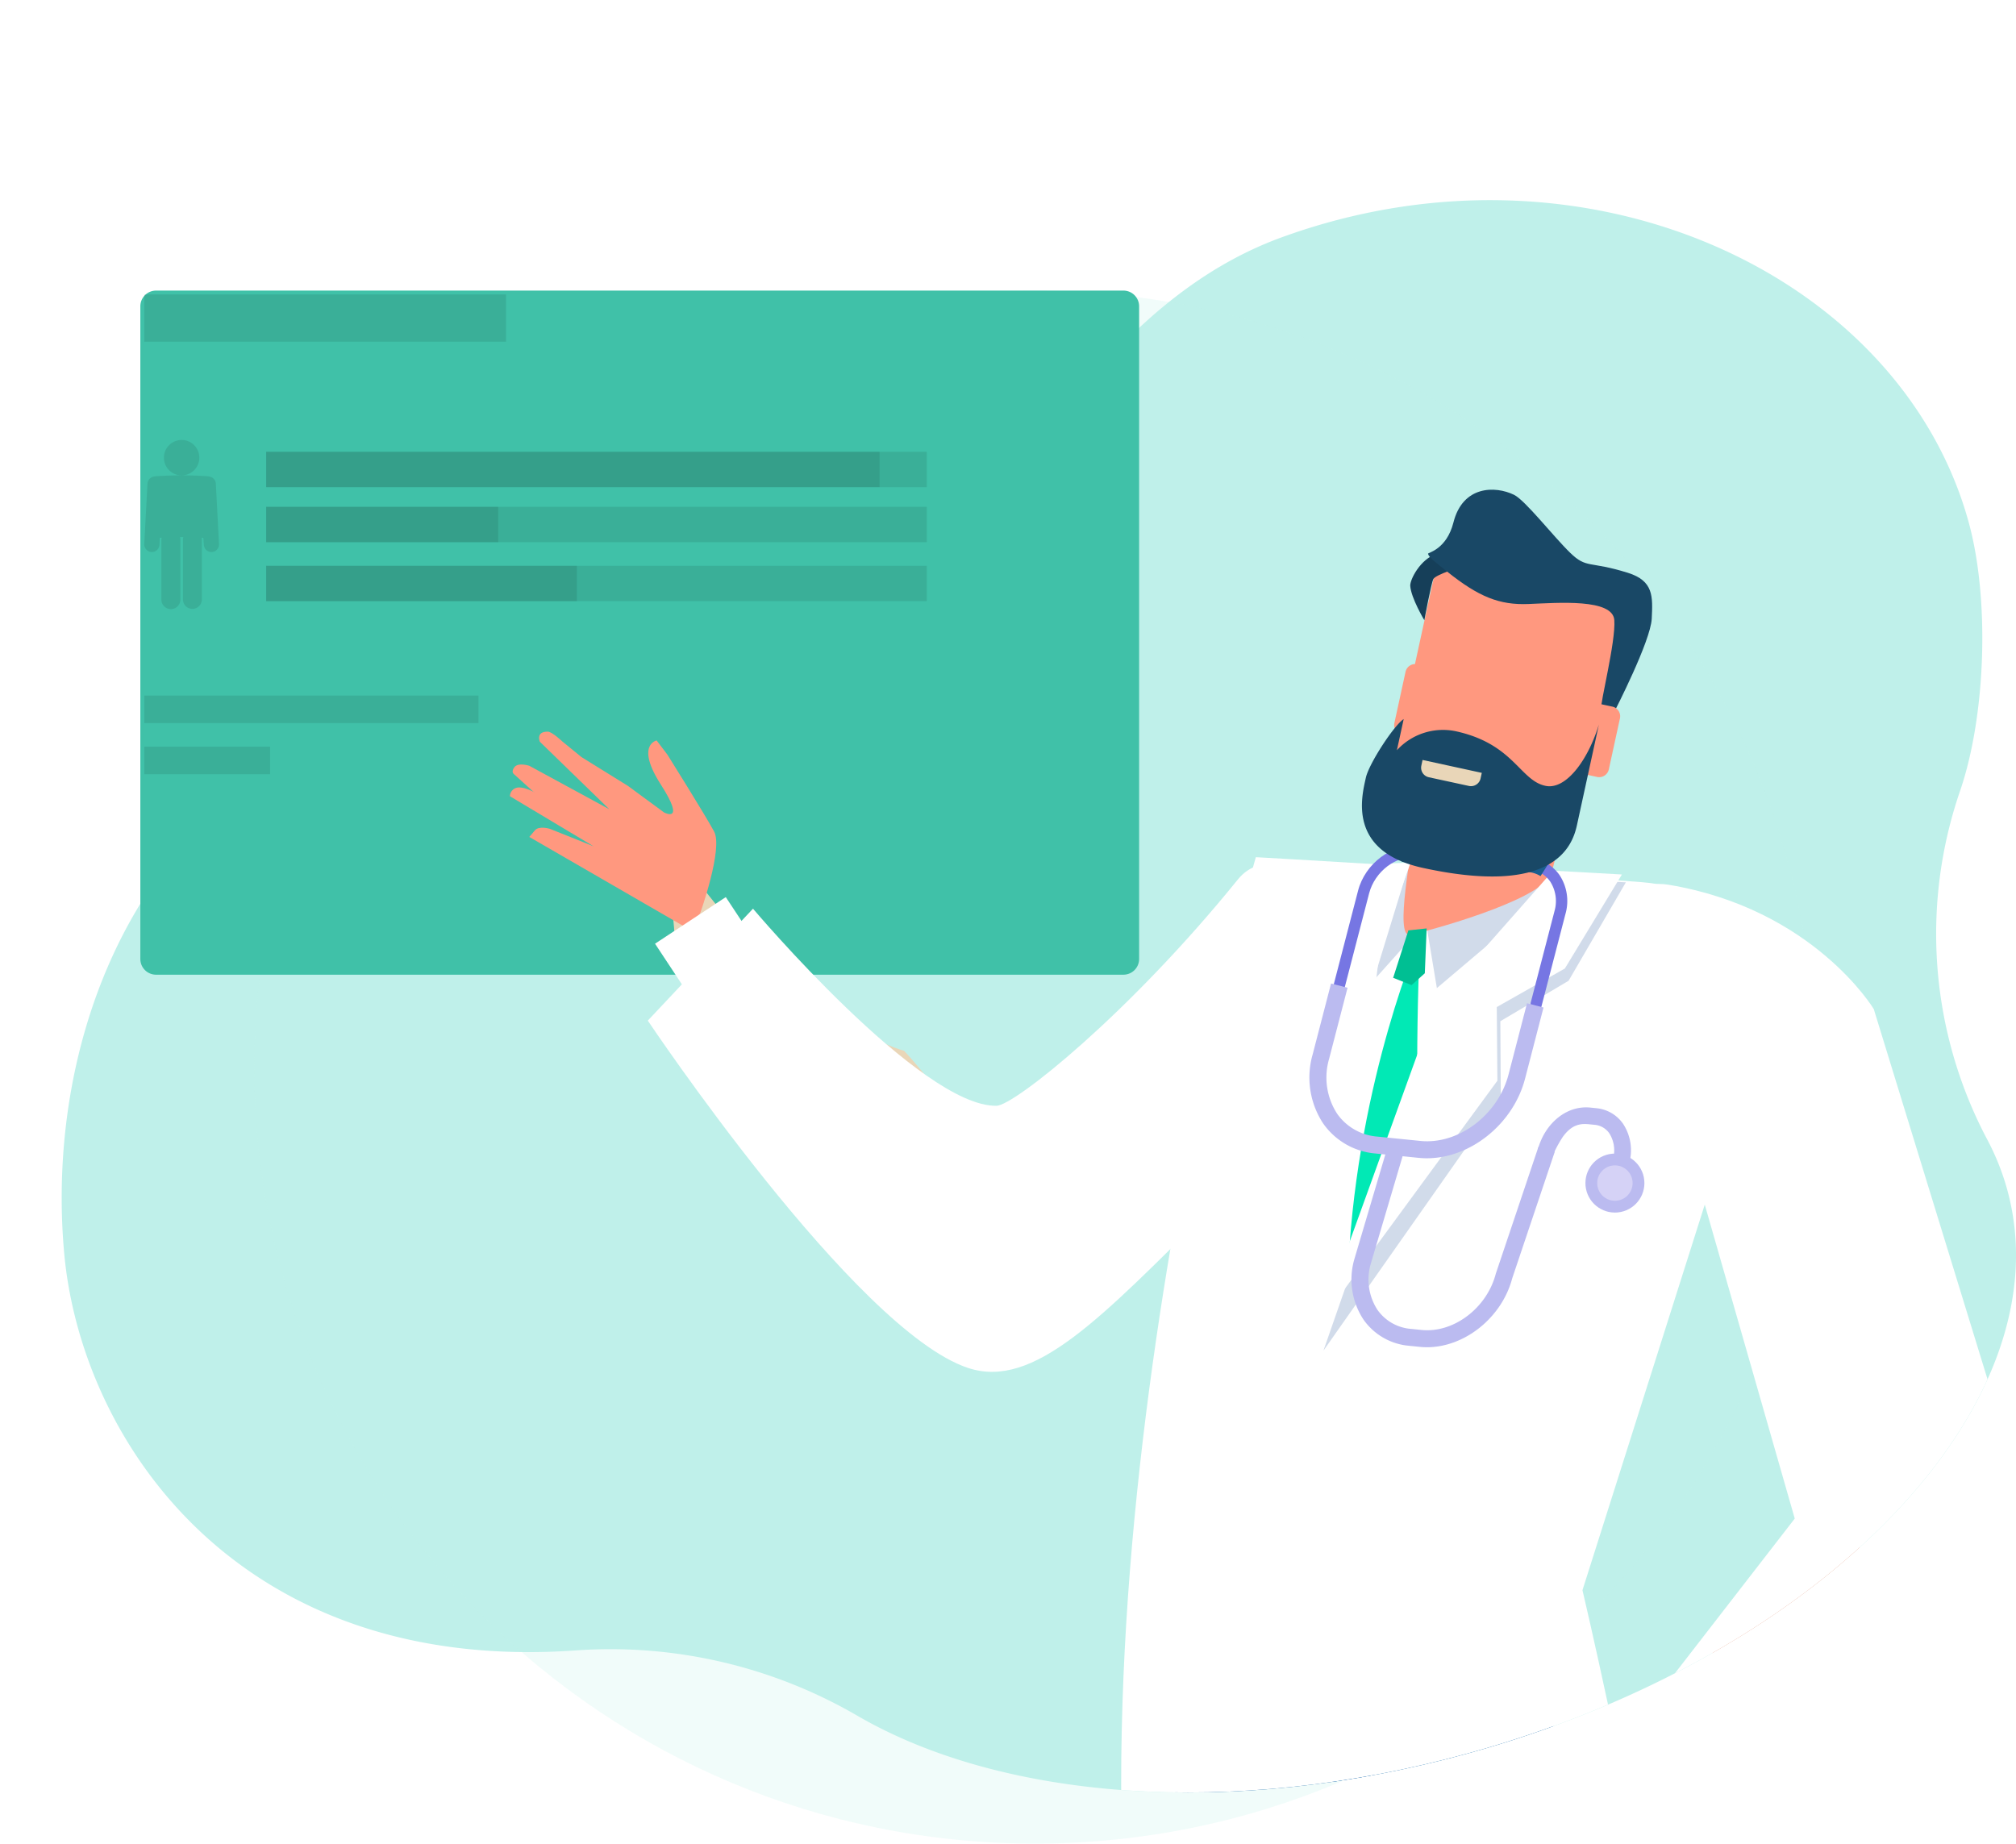 <svg xmlns="http://www.w3.org/2000/svg" xmlns:xlink="http://www.w3.org/1999/xlink" width="512.689" height="468.907" viewBox="0 0 512.689 468.907">
  <defs>
    <clipPath id="clip-path">
      <path id="Fill_5" data-name="Fill 5" d="M498.486,201.1c6.53-19.127,7.554-48.673,2.162-68.28-17.316-62.99-97.734-109.95-174.959-81.91-27.422,9.957-37.763-7.7-72.445-16.246C198.373,21.144,118.326,8.973,85.015,1.907-42.855-25.212,9.583,244.6,16.328,318.786c4.357,47.92,44.552,107.19,130.412,100.965a124.921,124.921,0,0,1,71.5,16.752c36.535,21.127,94.607,26.079,154.931,9.5,90.74-24.939,152.208-89.146,137.289-143.407a62.317,62.317,0,0,0-5.088-12.771A111.771,111.771,0,0,1,498.486,201.1Z" transform="translate(512.689 -0.093) rotate(-180)" fill="#bff0ea" opacity="0"/>
    </clipPath>
    <filter id="Fill_464" x="5.689" y="43.907" width="314" height="234" filterUnits="userSpaceOnUse">
      <feOffset dx="20" dy="22" input="SourceAlpha"/>
      <feGaussianBlur stdDeviation="10" result="blur"/>
      <feFlood flood-color="#416888" flood-opacity="0.102"/>
      <feComposite operator="in" in2="blur"/>
      <feComposite in="SourceGraphic"/>
    </filter>
    <clipPath id="clip-path-2">
      <path id="Clip_975" data-name="Clip 975" d="M0,224.98,21.6,115.111s28.769-73.645,33.2-81.761C58.939,25.767,76.122-.633,85.324.012c6.518.457,13.06.935,19.471,1.417,45.472,3.464,17.614,76.266,17.614,76.266L89.661,180.969c9.681,41.136,2.684,102.85,2.684,102.85L13.324,265.126Z" transform="translate(0.138 0.007)" fill="none"/>
    </clipPath>
  </defs>
  <g id="img-terceira-sessao" transform="translate(512.689 -0.093) rotate(180)">
    <path id="Fill_5-2" data-name="Fill 5" d="M489.681,238.918A111.77,111.77,0,0,1,482.8,150.19c6.53-19.127,7.554-48.673,2.162-68.28-17.316-62.99-97.407-100.52-174.633-72.48-70.8,25.711-88.139,131.781-142.506,120.25C39.95,102.561-6.106,193.692.639,267.879,5,315.8,45.191,375.068,131.051,368.843a124.921,124.921,0,0,1,71.5,16.752c36.535,21.127,94.607,26.079,154.931,9.5,90.74-24.939,152.208-89.146,137.289-143.407a62.315,62.315,0,0,0-5.088-12.771" transform="translate(497 -51) rotate(-180)" fill="#bff0ea"/>
    <path id="Fill_4" data-name="Fill 4" d="M-198.5,395C-88.872,395,0,306.575,0,197.5S-88.872,0-198.5,0-397,88.424-397,197.5-308.13,395-198.5,395Z" transform="translate(51 -74) rotate(-180)" fill="#bff0ea" opacity="0.22"/>
    <g id="Group_15" data-name="Group 15">
      <path id="Fill_5-3" data-name="Fill 5" d="M498.486,201.1c6.53-19.127,7.554-48.673,2.162-68.28-17.316-62.99-97.734-109.95-174.959-81.91-27.422,9.957-37.763-7.7-72.445-16.246C198.373,21.144,118.326,8.973,85.015,1.907-42.855-25.212,9.583,244.6,16.328,318.786c4.357,47.92,44.552,107.19,130.412,100.965a124.921,124.921,0,0,1,71.5,16.752c36.535,21.127,94.607,26.079,154.931,9.5,90.74-24.939,152.208-89.146,137.289-143.407a62.317,62.317,0,0,0-5.088-12.771A111.771,111.771,0,0,1,498.486,201.1Z" transform="translate(512.689 -0.093) rotate(-180)" fill="#bff0ea" opacity="0"/>
      <g id="Group_15-2" data-name="Group 15" clip-path="url(#clip-path)">
        <g id="Group_476" data-name="Group 476" transform="translate(497 -52) rotate(-180)">
          <g transform="matrix(1, 0, 0, 1, -15.69, -51.91)" filter="url(#Fill_464)">
            <path id="Fill_464-2" data-name="Fill 464" d="M0,170a4,4,0,0,0,4,4H250a4,4,0,0,0,4-4V4a4,4,0,0,0-4-4H4A4,4,0,0,0,0,4Z" transform="translate(15.69 51.91)" fill="#40c1a8"/>
          </g>
          <path id="Fill_465" data-name="Fill 465" d="M0,7H85V0H0Z" transform="translate(21 125)" opacity="0.095"/>
          <path id="Fill_466" data-name="Fill 466" d="M0,7H32V0H0Z" transform="translate(21 138)" opacity="0.095"/>
          <path id="Fill_467" data-name="Fill 467" d="M4.5,9A4.5,4.5,0,1,0,0,4.511,4.489,4.489,0,0,0,4.5,9" transform="translate(26 60)" opacity="0.095"/>
          <path id="Fill_468" data-name="Fill 468" d="M18.2,2.09A1.907,1.907,0,0,0,16.514.308a.646.646,0,0,0-.277-.075,96.99,96.99,0,0,0-13.421,0,1.679,1.679,0,0,0-.4.075A1.957,1.957,0,0,0,.824,2.09L0,17.432a1.953,1.953,0,0,0,1.834,2.06h.087a1.931,1.931,0,0,0,1.944-1.853l.095-1.777.1.022a2.184,2.184,0,0,1,.364-.022c0,.12-.071.213-.071.333V31.549a2.415,2.415,0,1,0,4.829,0V16.2c0-.178-.071-.333-.071-.49.245-.011.514-.011.822,0a1.43,1.43,0,0,0-.095.49V31.549a2.4,2.4,0,1,0,4.806,0V16.2a1.63,1.63,0,0,0-.055-.333,1.833,1.833,0,0,1,.348.022l.079-.022.134,1.777a1.937,1.937,0,0,0,1.921,1.853h.071A1.929,1.929,0,0,0,19,17.432L18.2,2.09" transform="translate(21 69)" opacity="0.095"/>
          <path id="Fill_469" data-name="Fill 469" d="M0,9H168V0H0Z" transform="translate(52 63)" opacity="0.095"/>
          <path id="Fill_470" data-name="Fill 470" d="M0,9H168V0H0Z" transform="translate(52 77)" opacity="0.095"/>
          <path id="Fill_471" data-name="Fill 471" d="M0,9H168V0H0Z" transform="translate(52 92)" opacity="0.095"/>
          <path id="Fill_472" data-name="Fill 472" d="M0,9H156V0H0Z" transform="translate(52 63)" opacity="0.095"/>
          <path id="Fill_473" data-name="Fill 473" d="M0,9H59V0H0Z" transform="translate(52 77)" opacity="0.095"/>
          <path id="Fill_474" data-name="Fill 474" d="M0,9H79V0H0Z" transform="translate(52 92)" opacity="0.095"/>
          <path id="Fill_475" data-name="Fill 475" d="M0,12H92V0H0Z" transform="translate(21 23)" opacity="0.095"/>
        </g>
        <g id="Medical-06" transform="translate(384 -124) rotate(-180)">
          <g id="Group_973" data-name="Group 973" transform="translate(0 62)">
            <path id="Fill_954" data-name="Fill 954" d="M0,2.15,1.478,19.4,4.639,33.725l5.817,3.855,4.363,1.309,1.262,2.426,15.083,9.969c4.062,1.79,9.819,2.69,16.753,1.021,2.38-.576-.925-7.026-1.755-8A119.948,119.948,0,0,0,34.144,32.584L22.378,18.112,9.086,0,0,2.15" transform="translate(349.067 645.338)" fill="#161711"/>
            <path id="Fill_955" data-name="Fill 955" d="M56.513,0l3.774,6.906L62.33,14.7l-.276,12.407-6.694,1-5.072-1.057-3.3,2.318s-19,3.8-26.139,4.059C9.017,33.833,2.528,32.644.2,30.35c-1.3-1.273,4.206-3.8,6.021-4.059,10.5-1.645,21.549-8.4,21.549-8.4l8.653-9.8,1.659-6.93L56.513,0" transform="translate(158.167 628.74)" fill="#161711"/>
            <path id="Fill_956" data-name="Fill 956" d="M59.346,0l108.9,409.714-27.666,1.766L87.72,281.128,74.933,241.822,12.1,87.609,0,2.786,59.346,0" transform="translate(208.347 253.015)" fill="#0253a2"/>
            <path id="Fill_957" data-name="Fill 957" d="M53.361,395.067,45.549,237.56l6.874-72.184,8.341-99.06L48.133,0,4.879,6.925,0,113.744,2.68,215.054l2.139,38.177L21.14,403.57l32.221-8.5" transform="translate(166.548 234.91)" fill="#0253a2"/>
            <path id="Fill_958" data-name="Fill 958" d="M10.2,30.236l15.527-7.552,1.887-1.772-1.923-3.458-3.329.223L23.5,7.906,7.884,4.24,0,0,6,27.008,10.2,30.236" transform="translate(274.783 270.047)" fill="#ff987f"/>
            <path id="Fill_959" data-name="Fill 959" d="M58.144,0,0,63.251s1.43,9.766,6.081,4.875c.565-.573-1.959-2.671,1.454-4.3,13.8-6.561,45.837-16.066,58.108-26.659A193.905,193.905,0,0,0,93.6,6.45L58.144,0" transform="translate(275.155 205.633)" fill="#ff987f"/>
            <path id="Fill_960" data-name="Fill 960" d="M60.056,50.024S35.131,43.787,6.239,5.186C-3.52-7.849.855,5.941,1.756,21.686S29.662,63.974,61.078,74.393s-1.022-24.369-1.022-24.369" transform="translate(41.185 31.333)" fill="#e9d6b8"/>
            <path id="Fill_961" data-name="Fill 961" d="M47.688,46.2S53.565,29.723,51.233,25.4s-11.85-19.51-11.85-19.51l-2.764-3.65s-5.444,1.092,1.07,11.224c6.514,10.149.805,7.079.805,7.079L29.324,13.8,17.5,6.467,12.643,2.5S10.035.026,8.953,0C5.8-.05,6.91,2.558,6.91,2.558L24.577,19.735,4.242,8.685s-2.824-.946-3.81.363c-.913,1.244-.1,1.756-.1,1.756L20.563,29.149,9.47,24.718s-2.788-.85-3.8.377c-1.118,1.349-1.442,1.68-1.442,1.68l40.5,23.417L47.688,46.2" transform="translate(1.683 0.183)" fill="#ff987f"/>
            <path id="Fill_962" data-name="Fill 962" d="M9.554,26.319,0,11.852,17.991,0l9.554,14.474L9.554,26.319" transform="translate(37.893 42.264)" fill="#fff"/>
            <path id="Fill_963" data-name="Fill 963" d="M13.544,29,0,14.92,15.527,0,29.072,14.077,13.544,29" transform="translate(287.474 237.864)" fill="#e7f5fe"/>
            <path id="Fill_964" data-name="Fill 964" d="M22.125,8.716,7.391,1.838S4.266-.084,2.283,0A2.244,2.244,0,0,0,0,2.225L21.248,14.944l.877-6.227" transform="translate(0.998 14.388)" fill="#ff987f"/>
            <path id="Fill_965" data-name="Fill 965" d="M192.326,23.511s2.019,13.3-48.722,63.748c-28.363,28.191-45.417,46.446-62.182,40.884C52.7,118.608,0,39.808,0,39.808L26.752,11.34S69.4,61.827,88.694,61.471c4.519-.089,33.651-23.3,61.377-57.574C161.8-10.6,189.31,19.732,192.326,23.511" transform="translate(36.054 33.87)" fill="#fff"/>
            <path id="Fill_966" data-name="Fill 966" d="M7.937,322.132,21.6,348.366l5.444-68.3,17.763,62.269,102.311-13.778s-20.094-100.865-29.805-142.123L150.16,82.854S178.1,9.836,132.493,6.362C86.872,2.9,34.245,0,34.245,0S-19.849,188.461,7.937,322.132" transform="translate(156.435 32.112)" fill="#fff"/>
            <path id="Fill_967" data-name="Fill 967" d="M.058,83.557c-1.072,20.034,17.623-22.98,17.623-22.98s-.66-41.613.79-60.578C18.471,0,2.595,36.137.058,83.557Z" transform="translate(214.164 51.861)" fill="#01e9b5"/>
            <path id="Fill_968" data-name="Fill 968" d="M0,11.706,2.56,27.125,30.069,3.818,30.286,0,0,11.706" transform="translate(234.162 38.284)" fill="#d1dbea"/>
            <path id="Fill_969" data-name="Fill 969" d="M9.27,0,0,30.207,10.215,18.793,8.749,1.946Z" transform="translate(220.593 33.291)" fill="#d1dbea"/>
            <path id="Fill_970" data-name="Fill 970" d="M17.57,73.64l25.154,87.767L6.97,207.58s14.1,20.917,19.95,18.468c40.489-16.932,72.53-75,72.53-75L62.818,31.819S47.519,6.33,10.623.2C-16.1-4.233,15.815,66.357,17.57,73.64" transform="translate(285.011 38.922)" fill="#fff"/>
            <path id="Fill_971" data-name="Fill 971" d="M37.151,18.918C33.8,25.412,5.648,33.1,1.621,33.836s.681-22.055.945-26.81C2.759,3.386,6.112,5.4,3.576,0L40.46,2.035C39.21,6.705,39.279,14.746,37.151,18.918Z" transform="translate(228.242 18.011)" fill="#ff987f"/>
            <path id="Fill_972" data-name="Fill 972" d="M32.149,0,24.361,21.728l-10,83.288L0,39.55,11.814,28.221,5.408,17.685,19.542.5,32.149,0" transform="translate(197.891 33.479)" fill="#fff"/>
          </g>
          <g id="Group_976" data-name="Group 976" transform="translate(184 99)">
            <path id="Clip_975-2" data-name="Clip 975" d="M0,224.98,21.6,115.111s28.769-73.645,33.2-81.761C58.939,25.767,76.122-.633,85.324.012c6.518.457,13.06.935,19.471,1.417,45.472,3.464,17.614,76.266,17.614,76.266L89.661,180.969c9.681,41.136,2.684,102.85,2.684,102.85L13.324,265.126Z" transform="translate(0.138 0.007)" fill="none"/>
          </g>
          <g id="Group_1069" data-name="Group 1069" transform="translate(155)">
            <path id="Fill_977" data-name="Fill 977" d="M59.379,0,76.9.964,62.335,26,44.982,36.289l.12,19.59L0,120.063,29.455,35.436,59.379,0" transform="translate(52.88 99.545)" fill="#d1dbea"/>
            <path id="Fill_979" data-name="Fill 979" d="M59.078,0,76.6.964,62.095,24.874,44.777,34.681l.156,18.735L0,114.7,29.239,33.824,59.078,0" transform="translate(52.18 97.545)" fill="#fff"/>
            <path id="Fill_980" data-name="Fill 980" d="M3.87.5,8.52,0,8.052,11.41,4.687,14.417,0,12.563,3.87.5" transform="translate(70.603 112.229)" fill="#00bf93"/>
            <path id="Fill_981" data-name="Fill 981" d="M0,0,40.944,1.49,48.419,47.4l-27.244.026s-14.409.065-16.728-12.16S0,0,0,0" transform="translate(56.41 331.475)" fill="#e7f5fe"/>
            <path id="Fill_982" data-name="Fill 982" d="M1.586,37.235l9.963,1.188L14.193,1.5,0,0C.012,12.237.5,24.686,1.586,37.235" transform="translate(0.324 331.795)" fill="#e7f5fe"/>
            <path id="Fill_984" data-name="Fill 984" d="M3.864,12.183,0,10.851C1.49,4.8,6.779-.617,13.413.057l1.514.156a9.318,9.318,0,0,1,6.754,3.937,12.276,12.276,0,0,1,1.586,10.036l-4.146-1.012A8.071,8.071,0,0,0,18.2,6.6a5.048,5.048,0,0,0-3.7-2.159L12.98,4.291c-2.2-.215-4.381.091-6.654,3.277a31.324,31.324,0,0,0-3.585,7.567" transform="translate(107.376 157.744)" fill="#bbbbf0"/>
            <circle id="Oval" cx="6" cy="6" r="6" transform="translate(121 171)" fill="#d5d2f6" stroke="#bbbbf0" stroke-miterlimit="10" stroke-width="3"/>
            <path id="Fill_986" data-name="Fill 986" d="M2.8,51.916,0,51.194l10.323-39.78C12.126,4.488,18.952-.608,25.561.059l-.288,2.867c-5.264-.532-10.7,3.6-12.15,9.21L2.8,51.916" transform="translate(51.363 91.201)" fill="#7676e3"/>
            <path id="Fill_987" data-name="Fill 987" d="M1.37,4.813,0,.712A13.244,13.244,0,0,1,5.552.065l-.433,4.3a8.943,8.943,0,0,0-3.749.447" transform="translate(71.444 90.478)" fill="#1b5e8f"/>
            <path id="Fill_988" data-name="Fill 988" d="M2.8,54.03,0,53.308,10.335,13.525A9.206,9.206,0,0,0,9.241,5.981,7.455,7.455,0,0,0,3.786,2.866L4.074,0a10.283,10.283,0,0,1,7.535,4.335,11.961,11.961,0,0,1,1.514,9.912L2.8,54.03" transform="translate(101.296 94.316)" fill="#7676e3"/>
            <path id="Fill_985" data-name="Fill 985" d="M29.866,44.452a20.054,20.054,0,0,1-2.067-.1l-11.08-1.116A18.064,18.064,0,0,1,3.464,35.6,21.216,21.216,0,0,1,.784,18.067L5.47,0,9.665,1.084,4.978,19.151A16.9,16.9,0,0,0,7.021,33.132a13.771,13.771,0,0,0,10.131,5.8l11.08,1.117c9.662.965,19.709-6.631,22.389-16.953L55.307,5.026,59.5,6.109,54.814,24.177c-3,11.577-13.916,20.274-24.948,20.274" transform="translate(49.342 126.237)" fill="#bbbbf0"/>
            <path id="Fill_989" data-name="Fill 989" d="M3.076,5.33A7.04,7.04,0,0,0,0,4.3L.445,0A11.3,11.3,0,0,1,5.384,1.676L3.076,5.33" transform="translate(105.009 93.599)" fill="#1b5e8f"/>
            <path id="Fill_990" data-name="Fill 990" d="M.179,54.636A7.468,7.468,0,0,0,5.9,63.545l33.012,7.164a7.5,7.5,0,0,0,8.917-5.725L58.465,16.231A7.489,7.489,0,0,0,52.72,7.317L19.732.177A7.492,7.492,0,0,0,10.8,5.892L.179,54.636" transform="translate(69.967 17.917)" fill="#ff987f"/>
            <path id="Fill_991" data-name="Fill 991" d="M3.584,17.121S.183,11.448,0,8.364C-.094,6.813,2.538,1.579,6.672.24s6.321,3.285,6.321,3.285S6.432,5.505,5.867,6.656,3.584,17.121,3.584,17.121" transform="translate(74.951 16.726)" fill="#163f59"/>
            <path id="Fill_992" data-name="Fill 992" d="M47.542,56.163s9.061-17.647,9.35-23.329c.276-5.7.493-9.634-6.081-11.7-9.866-3.086-10.455-.988-14.673-5.1C31.907,11.936,24.721,2.68,21.861,1.295,17.078-1.029,8.834-1.057,6.466,8.329,4.712,15.253-.071,16,0,16.292c.2.93,1.863,2.129,4.711,4.42,8.172,6.564,13.472,8.673,20.9,8.36,7.427-.3,21.367-1.426,21.764,4.089s-3.665,21.227-3.329,22.575c.361,1.358,2.067,1.093,3.5.428" transform="translate(79.471 0.643)" fill="#194866"/>
            <path id="Fill_993" data-name="Fill 993" d="M.055,14.961a2.51,2.51,0,0,0,1.923,2.97L9.1,19.473a2.508,2.508,0,0,0,2.98-1.9l2.836-13A2.523,2.523,0,0,0,13.01,1.593L5.872.057A2.488,2.488,0,0,0,2.9,1.957l-2.848,13" transform="translate(113.366 54.229)" fill="#ff987f"/>
            <path id="Fill_994" data-name="Fill 994" d="M.06,14.963a2.479,2.479,0,0,0,1.9,2.973l7.114,1.551a2.51,2.51,0,0,0,2.992-1.917L14.89,4.576a2.484,2.484,0,0,0-1.9-2.966L5.853.053a2.522,2.522,0,0,0-2.968,1.92L.06,14.963" transform="translate(70.867 44.989)" fill="#ff987f"/>
            <path id="Fill_995" data-name="Fill 995" d="M60.247,1.417S56.065,20.6,54.67,27.005c-1.262,5.789-6.357,17.985-39.117,10.858C-3.843,33.671-.033,19.6.988,14.928,1.757,11.374,8.127,1.6,10.614,0L8.884,7.926A15.886,15.886,0,0,1,23.821,3.086C38.7,6.307,40.177,15.726,46.775,17c5.071.977,10.648-6.4,13.472-15.581" transform="translate(62.669 58.985)" fill="#194866"/>
            <path id="Fill_996" data-name="Fill 996" d="M12.138,6.607,1.959,4.4A2.482,2.482,0,0,1,.06,1.423L.361,0l15.07,3.282L15.118,4.7a2.5,2.5,0,0,1-2.98,1.908" transform="translate(77.717 69.382)" fill="#e9d6b8"/>
            <path id="Fill_998" data-name="Fill 998" d="M19.186,52.5a17.857,17.857,0,0,1-1.815-.091l-2.764-.279A15.8,15.8,0,0,1,3.022,45.462,18.528,18.528,0,0,1,.679,30.178L9.608,0l4.158,1.224L4.861,31.333A14.134,14.134,0,0,0,6.579,42.992a11.513,11.513,0,0,0,8.46,4.838l2.776.279c8.148.824,16.6-5.592,18.856-14.3l.048-.146L47.559,1.409l4.11,1.375L40.853,34.968C38.209,44.986,28.752,52.5,19.186,52.5" transform="translate(60.034 166.251)" fill="#bbbbf0"/>
          </g>
        </g>
      </g>
    </g>
  </g>
</svg>

